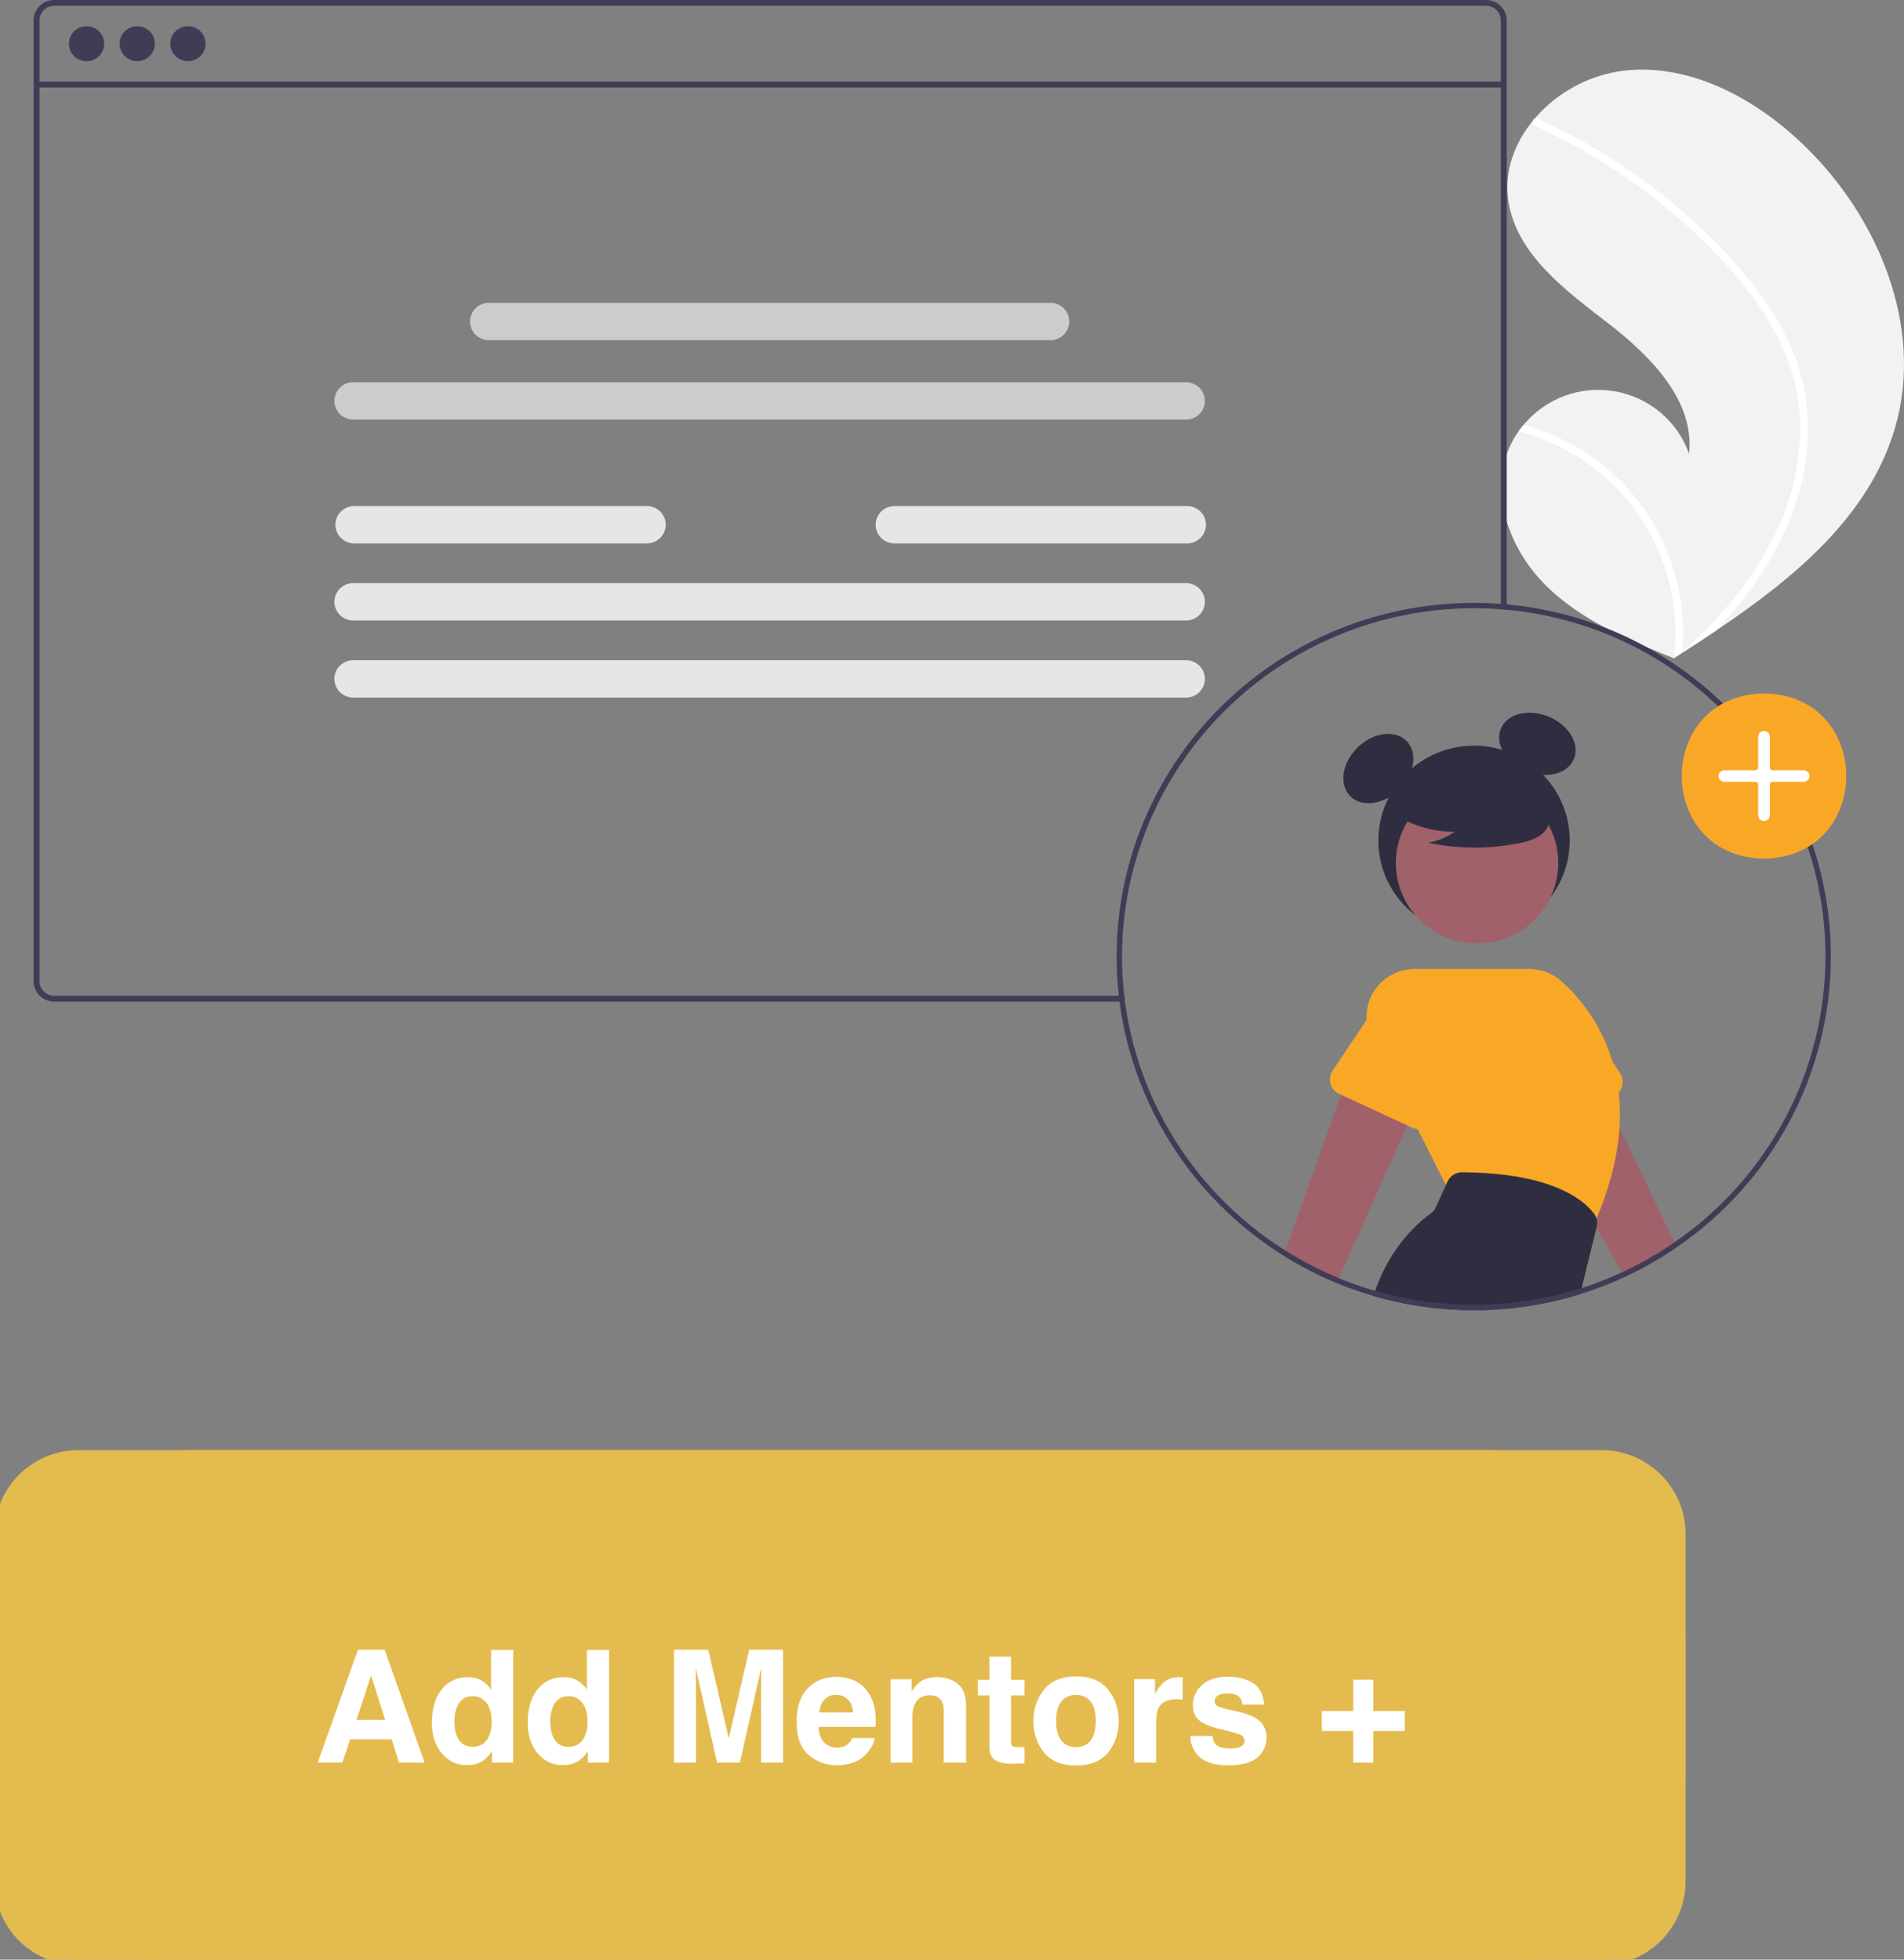 <svg width="170" height="175" viewBox="0 0 170 175" fill="none" xmlns="http://www.w3.org/2000/svg">
<rect x="0" y="0" width="170" height="175" fill="#808080" stroke="none"/>
<g clip-path="url(#clip0)">
<path d="M169.205 38.193C166.902 46.108 160.175 51.649 153.159 56.356C152.179 57.013 151.199 57.655 150.219 58.282C150.212 58.285 150.205 58.291 150.198 58.294C150.151 58.324 150.104 58.354 150.06 58.385C149.858 58.514 149.655 58.643 149.455 58.771L149.565 58.82C149.565 58.82 149.673 58.877 149.555 58.829C149.52 58.814 149.483 58.801 149.447 58.786C145.371 57.158 141.223 55.41 138.099 52.36C134.859 49.192 132.965 44.224 134.72 40.063C134.95 39.518 135.241 39 135.588 38.519C135.73 38.318 135.884 38.124 136.043 37.935C137.011 36.765 138.276 35.871 139.708 35.346C141.141 34.821 142.688 34.683 144.192 34.947C145.696 35.21 147.101 35.865 148.265 36.846C149.428 37.825 150.307 39.095 150.811 40.523C151.326 35.769 147.368 31.787 143.56 28.849C139.75 25.913 135.42 22.715 134.683 17.987C134.272 15.357 135.195 12.808 136.878 10.762C136.93 10.7 136.982 10.638 137.035 10.578C139.083 8.194 141.963 6.664 145.1 6.292C150.943 5.691 156.618 8.754 160.863 12.777C167.694 19.25 171.824 29.193 169.205 38.193Z" fill="#F2F2F2"/>
<path d="M158.223 27.84C159.345 29.568 160.206 31.449 160.779 33.423C161.264 35.187 161.479 37.013 161.419 38.841C161.314 42.597 160.147 46.268 158.311 49.537C156.891 52.016 155.159 54.307 153.159 56.356C152.179 57.013 151.199 57.656 150.219 58.283C150.212 58.285 150.205 58.292 150.198 58.295C150.151 58.325 150.104 58.355 150.06 58.385C149.858 58.514 149.655 58.643 149.455 58.771C149.455 58.771 149.673 58.877 149.555 58.829C149.52 58.815 149.483 58.801 149.447 58.787C149.813 55.82 149.455 52.81 148.404 50.009C147.353 47.208 145.639 44.697 143.406 42.686C141.168 40.707 138.489 39.279 135.588 38.52C135.73 38.318 135.884 38.125 136.043 37.935C137.164 38.246 138.254 38.655 139.302 39.157C143.048 40.938 146.114 43.867 148.049 47.508C149.784 50.816 150.531 54.545 150.202 58.258C150.369 58.107 150.537 57.954 150.7 57.802C153.797 54.941 156.548 51.658 158.41 47.87C160.026 44.661 160.819 41.108 160.722 37.524C160.57 33.616 158.998 29.997 156.722 26.845C154.283 23.473 151.226 20.489 147.962 17.904C144.619 15.252 140.96 13.014 137.068 11.242C136.98 11.202 136.911 11.129 136.876 11.04C136.84 10.951 136.841 10.851 136.878 10.762C136.904 10.683 136.96 10.616 137.035 10.578C137.074 10.561 137.116 10.554 137.158 10.555C137.2 10.557 137.241 10.568 137.278 10.588C137.759 10.807 138.236 11.029 138.709 11.261C142.652 13.191 146.338 15.599 149.681 18.429C152.911 21.156 155.951 24.272 158.223 27.84Z" fill="white"/>
<path d="M131.61 83.514C136.329 83.514 140.154 79.726 140.154 75.052C140.154 70.378 136.329 66.589 131.61 66.589C126.891 66.589 123.066 70.378 123.066 75.052C123.066 79.726 126.891 83.514 131.61 83.514Z" fill="#2F2E41"/>
<path d="M124.941 70.489C126.322 69.122 126.601 67.182 125.566 66.156C124.53 65.13 122.571 65.408 121.191 66.775C119.81 68.143 119.53 70.083 120.566 71.108C121.601 72.134 123.56 71.857 124.941 70.489Z" fill="#2F2E41"/>
<path d="M140.516 67.802C141.091 66.468 140.102 64.77 138.306 64.011C136.51 63.251 134.588 63.717 134.013 65.05C133.438 66.384 134.427 68.081 136.223 68.841C138.018 69.601 139.94 69.135 140.516 67.802Z" fill="#2F2E41"/>
<path d="M149.705 111.387C148.237 112.398 146.685 113.283 145.067 114.036L144.828 113.617L142.538 109.636L142.337 109.287L141.166 107.251L141.163 107.248L137.465 100.812L135.564 97.508L141.209 93.587L143.405 98.186L144.596 100.683L149.497 110.949L149.705 111.387Z" fill="#A0616A"/>
<path d="M144.661 95.86L143.953 94.762L140.823 89.898C140.395 88.953 139.607 88.214 138.631 87.844C137.654 87.473 136.57 87.501 135.614 87.921C134.659 88.341 133.91 89.119 133.532 90.085C133.155 91.05 133.179 92.125 133.6 93.073L135.535 99.901C135.59 100.094 135.685 100.274 135.816 100.427C135.946 100.581 136.108 100.705 136.291 100.791C136.474 100.878 136.673 100.924 136.876 100.928C137.078 100.932 137.279 100.892 137.465 100.813C137.472 100.81 137.477 100.808 137.484 100.805L143.405 98.186L144.043 97.903C144.229 97.82 144.395 97.699 144.529 97.546C144.664 97.394 144.764 97.215 144.823 97.022C144.881 96.828 144.897 96.624 144.869 96.424C144.841 96.223 144.77 96.031 144.661 95.86H144.661Z" fill="#F9A826"/>
<path d="M127.65 96.013L126.003 99.697L125.646 100.499L119.546 114.145L119.35 114.583C117.699 113.901 116.108 113.082 114.596 112.133L114.761 111.674L119.739 97.762L120.962 94.345L123.638 95.013L127.65 96.013Z" fill="#A0616A"/>
<path d="M138.244 80.517C140.165 77.037 138.874 72.673 135.359 70.77C131.845 68.868 127.439 70.147 125.518 73.627C123.597 77.108 124.889 81.472 128.403 83.374C131.917 85.277 136.323 83.998 138.244 80.517Z" fill="#A0616A"/>
<path d="M144.521 97.556C144.416 96.61 144.226 95.675 143.953 94.762C143.131 92.013 141.559 89.543 139.41 87.623C138.62 86.921 137.596 86.533 136.535 86.534H126.319C125.585 86.532 124.863 86.717 124.221 87.07C123.579 87.423 123.04 87.934 122.654 88.552C122.268 89.171 122.048 89.877 122.017 90.604C121.985 91.33 122.141 92.053 122.471 92.702L123.638 95.013L126.003 99.698L126.571 100.82L129.1 105.832L129.3 106.229L142.139 109.727L142.195 109.605C142.243 109.497 142.291 109.392 142.337 109.287C142.407 109.126 142.477 108.971 142.543 108.813C143.837 105.772 144.449 103.066 144.596 100.683C144.662 99.641 144.637 98.595 144.521 97.556Z" fill="#F9A826"/>
<path d="M128.172 87.845C127.227 87.407 126.145 87.357 125.163 87.707C124.181 88.057 123.379 88.777 122.933 89.712L122.022 91.073L118.978 95.623C118.865 95.792 118.79 95.983 118.759 96.183C118.727 96.383 118.739 96.588 118.794 96.783C118.85 96.978 118.947 97.159 119.079 97.314C119.211 97.468 119.375 97.593 119.56 97.679L119.739 97.762L125.645 100.499L126.066 100.693C126.224 100.767 126.396 100.81 126.57 100.82C126.804 100.838 127.038 100.798 127.252 100.703C127.438 100.62 127.604 100.499 127.739 100.347C127.873 100.195 127.973 100.016 128.032 99.822L130.076 93.049C130.519 92.109 130.568 91.033 130.211 90.057C129.854 89.082 129.121 88.286 128.172 87.845Z" fill="#F9A826"/>
<path d="M142.543 108.813C142.5 108.664 142.43 108.524 142.338 108.399C142.007 107.96 141.612 107.573 141.166 107.25L141.164 107.248C139.61 106.083 136.518 104.721 130.554 104.686H130.545C130.271 104.685 130.003 104.763 129.773 104.909C129.543 105.056 129.361 105.265 129.247 105.511L129.1 105.832L128.151 107.899C128.07 108.077 127.942 108.23 127.781 108.341C126.923 108.942 124.194 111.119 122.783 115.277C122.732 115.425 122.684 115.576 122.638 115.732C128.67 117.477 135.087 117.419 141.086 115.567L141.219 115.023L142.538 109.636L142.56 109.547C142.62 109.305 142.614 109.052 142.543 108.813Z" fill="#2F2E41"/>
<path d="M124.261 72.555C125.918 73.686 127.885 74.288 129.898 74.28C129.18 74.773 128.362 75.106 127.502 75.256C130.178 75.824 132.943 75.84 135.625 75.301C136.222 75.206 136.797 75.011 137.326 74.722C137.59 74.577 137.819 74.377 138 74.138C138.181 73.898 138.309 73.624 138.376 73.332C138.554 72.324 137.761 71.408 136.936 70.79C135.674 69.859 134.218 69.218 132.675 68.912C131.132 68.607 129.539 68.645 128.012 69.024C127.016 69.279 126.017 69.71 125.37 70.503C124.722 71.296 124.53 72.519 125.147 73.335L124.261 72.555Z" fill="#2F2E41"/>
<path d="M134.265 7.292H3.262V7.812H134.265V7.292Z" fill="#3F3D56"/>
<path d="M7.725 5.462C8.595 5.462 9.301 4.763 9.301 3.901C9.301 3.04 8.595 2.341 7.725 2.341C6.855 2.341 6.15 3.04 6.15 3.901C6.15 4.763 6.855 5.462 7.725 5.462Z" fill="#3F3D56"/>
<path d="M12.254 5.462C13.124 5.462 13.829 4.763 13.829 3.901C13.829 3.04 13.124 2.341 12.254 2.341C11.384 2.341 10.679 3.04 10.679 3.901C10.679 4.763 11.384 5.462 12.254 5.462Z" fill="#3F3D56"/>
<path d="M16.783 5.462C17.653 5.462 18.358 4.763 18.358 3.901C18.358 3.04 17.653 2.341 16.783 2.341C15.913 2.341 15.207 3.04 15.207 3.901C15.207 4.763 15.913 5.462 16.783 5.462Z" fill="#3F3D56"/>
<path d="M105.893 37.471H31.541C31.32 37.471 31.101 37.428 30.896 37.344C30.692 37.261 30.506 37.138 30.349 36.983C30.193 36.828 30.069 36.644 29.984 36.441C29.899 36.239 29.856 36.022 29.856 35.802C29.856 35.583 29.899 35.366 29.984 35.164C30.069 34.961 30.193 34.777 30.349 34.622C30.506 34.467 30.692 34.344 30.896 34.261C31.101 34.177 31.32 34.133 31.541 34.133H105.893C106.115 34.133 106.334 34.177 106.538 34.261C106.743 34.344 106.928 34.467 107.085 34.622C107.241 34.777 107.365 34.961 107.45 35.164C107.535 35.366 107.578 35.583 107.578 35.802C107.578 36.022 107.535 36.239 107.45 36.441C107.365 36.644 107.241 36.828 107.085 36.983C106.928 37.138 106.743 37.261 106.538 37.344C106.334 37.428 106.115 37.471 105.893 37.471Z" fill="#CCCCCC"/>
<path d="M105.893 55.412H31.541C31.32 55.412 31.101 55.369 30.896 55.285C30.692 55.201 30.506 55.078 30.349 54.923C30.193 54.769 30.069 54.584 29.984 54.382C29.899 54.18 29.856 53.962 29.856 53.743C29.856 53.524 29.899 53.307 29.984 53.105C30.069 52.902 30.193 52.718 30.349 52.563C30.506 52.408 30.692 52.285 30.896 52.202C31.101 52.118 31.32 52.075 31.541 52.075H105.893C106.115 52.075 106.334 52.118 106.538 52.202C106.743 52.285 106.928 52.408 107.085 52.563C107.241 52.718 107.365 52.902 107.45 53.105C107.535 53.307 107.578 53.524 107.578 53.743C107.578 53.962 107.535 54.18 107.45 54.382C107.365 54.584 107.241 54.769 107.085 54.923C106.928 55.078 106.743 55.201 106.538 55.285C106.334 55.369 106.115 55.412 105.893 55.412Z" fill="#E6E6E6"/>
<path d="M105.893 62.296H31.541C31.094 62.296 30.666 62.12 30.349 61.807C30.034 61.495 29.856 61.07 29.856 60.627C29.856 60.185 30.034 59.76 30.349 59.447C30.666 59.134 31.094 58.959 31.541 58.959H105.893C106.34 58.959 106.769 59.134 107.085 59.447C107.401 59.76 107.578 60.185 107.578 60.627C107.578 61.07 107.401 61.495 107.085 61.807C106.769 62.12 106.34 62.296 105.893 62.296Z" fill="#E6E6E6"/>
<path d="M93.782 30.379H43.652C43.205 30.379 42.777 30.203 42.461 29.89C42.145 29.577 41.967 29.152 41.967 28.71C41.967 28.267 42.145 27.843 42.461 27.53C42.777 27.217 43.205 27.041 43.652 27.041H93.782C94.229 27.041 94.657 27.217 94.974 27.53C95.29 27.843 95.467 28.267 95.467 28.71C95.467 29.152 95.29 29.577 94.974 29.89C94.657 30.203 94.229 30.379 93.782 30.379Z" fill="#CCCCCC"/>
<path d="M57.754 48.528H31.636C31.414 48.528 31.195 48.485 30.99 48.402C30.785 48.318 30.599 48.195 30.443 48.04C30.286 47.885 30.162 47.701 30.077 47.498C29.992 47.296 29.948 47.078 29.948 46.859C29.948 46.64 29.992 46.423 30.077 46.22C30.162 46.017 30.286 45.833 30.443 45.678C30.599 45.523 30.785 45.4 30.99 45.317C31.195 45.233 31.414 45.19 31.636 45.19H57.754C58.2 45.19 58.629 45.366 58.945 45.679C59.261 45.992 59.439 46.416 59.439 46.859C59.439 47.302 59.261 47.726 58.945 48.039C58.629 48.352 58.2 48.528 57.754 48.528Z" fill="#E6E6E6"/>
<path d="M105.988 48.528H79.87C79.648 48.528 79.429 48.485 79.224 48.402C79.019 48.318 78.834 48.195 78.677 48.04C78.52 47.885 78.396 47.701 78.311 47.498C78.226 47.296 78.183 47.078 78.183 46.859C78.183 46.64 78.226 46.423 78.311 46.22C78.396 46.017 78.52 45.833 78.677 45.678C78.834 45.523 79.019 45.4 79.224 45.317C79.429 45.233 79.648 45.19 79.87 45.19H105.988C106.209 45.19 106.429 45.233 106.633 45.317C106.838 45.4 107.024 45.523 107.181 45.678C107.337 45.833 107.462 46.017 107.546 46.22C107.631 46.423 107.675 46.64 107.675 46.859C107.675 47.078 107.631 47.296 107.546 47.498C107.462 47.701 107.337 47.885 107.181 48.04C107.024 48.195 106.838 48.318 106.633 48.402C106.429 48.485 106.209 48.528 105.988 48.528Z" fill="#E6E6E6"/>
<path d="M132.689 0H4.836C4.349 0.001 3.882 0.193 3.538 0.534C3.193 0.876 3 1.338 3 1.821V87.627C3.001 88.109 3.194 88.572 3.538 88.912C3.883 89.253 4.349 89.445 4.836 89.446H100.443C100.419 89.273 100.4 89.099 100.381 88.927H4.836C4.488 88.926 4.155 88.789 3.909 88.546C3.663 88.302 3.524 87.972 3.524 87.627V1.821C3.524 1.476 3.663 1.145 3.908 0.901C4.154 0.657 4.488 0.52 4.836 0.519H132.689C133.038 0.52 133.372 0.657 133.618 0.901C133.865 1.145 134.003 1.476 134.003 1.821V54.41C134.177 54.422 134.354 54.436 134.528 54.453V1.821C134.528 1.338 134.334 0.875 133.989 0.534C133.644 0.192 133.177 0 132.689 0Z" fill="#3F3D56"/>
<path d="M100.444 89.446C100.419 89.273 100.4 89.099 100.381 88.926C100.376 88.9 100.373 88.876 100.371 88.85C100.301 88.221 100.25 87.585 100.219 86.943C100.086 87.496 99.966 88.051 99.859 88.608C99.866 88.69 99.874 88.769 99.883 88.85C99.885 88.876 99.888 88.9 99.893 88.926C99.912 89.099 99.931 89.273 99.956 89.446C100.023 89.979 100.105 90.505 100.202 91.029C100.204 91.008 100.207 90.989 100.209 90.967C100.277 90.462 100.354 89.96 100.446 89.458C100.444 89.454 100.443 89.45 100.444 89.446ZM134.528 53.972C134.354 53.955 134.178 53.941 134.004 53.929C133.977 53.927 133.953 53.927 133.926 53.924C133.153 53.867 132.371 53.838 131.583 53.838C127.125 53.84 122.716 54.767 118.641 56.56C114.567 58.353 110.917 60.972 107.928 64.248C104.939 67.525 102.676 71.385 101.286 75.581C99.897 79.777 99.41 84.215 99.859 88.608C99.866 88.69 99.874 88.769 99.883 88.85C99.885 88.876 99.888 88.9 99.893 88.926C99.912 89.099 99.931 89.273 99.956 89.446C100.023 89.979 100.105 90.505 100.202 91.029C101.162 96.224 103.416 101.099 106.76 105.212C110.103 109.325 114.431 112.546 119.35 114.583C119.853 114.789 120.36 114.985 120.875 115.165C121.213 115.287 121.551 115.399 121.894 115.507C122.14 115.586 122.389 115.66 122.638 115.732C122.991 115.835 123.348 115.933 123.708 116.024C128.123 117.146 132.731 117.312 137.217 116.512C141.703 115.712 145.962 113.964 149.705 111.387H149.707C153.952 108.485 157.421 104.605 159.818 100.082C162.215 95.559 163.468 90.527 163.469 85.419C163.469 68.987 150.734 55.448 134.528 53.972ZM149.497 110.949C148.021 111.97 146.459 112.863 144.828 113.617C143.656 114.16 142.45 114.63 141.219 115.024C135.662 116.795 129.717 116.999 124.049 115.615C123.624 115.512 123.202 115.399 122.783 115.277C122.37 115.158 121.961 115.031 121.556 114.897C121.225 114.784 120.894 114.67 120.566 114.548C120.223 114.418 119.884 114.284 119.546 114.146C114.459 112.046 110.018 108.661 106.666 104.329C103.315 99.996 101.17 94.868 100.446 89.458C100.444 89.454 100.443 89.45 100.444 89.446C100.419 89.273 100.4 89.099 100.381 88.926C100.376 88.9 100.373 88.876 100.371 88.85C100.301 88.221 100.25 87.585 100.219 86.943C100.192 86.438 100.179 85.93 100.18 85.419C100.189 77.173 103.501 69.267 109.388 63.436C115.275 57.605 123.257 54.326 131.583 54.317C132.371 54.317 133.153 54.345 133.926 54.403C133.953 54.405 133.977 54.407 134.004 54.41C134.178 54.422 134.354 54.436 134.528 54.453C150.468 55.927 162.986 69.251 162.986 85.419C162.985 90.437 161.758 95.38 159.409 99.826C157.06 104.272 153.659 108.088 149.497 110.949ZM120.566 114.548C120.223 114.418 119.884 114.284 119.546 114.146C114.459 112.046 110.018 108.661 106.666 104.329C103.315 99.996 101.17 94.868 100.446 89.458C100.354 89.96 100.277 90.462 100.209 90.967C100.207 90.989 100.204 91.008 100.202 91.029C101.162 96.224 103.416 101.099 106.76 105.212C110.104 109.325 114.431 112.546 119.351 114.583C119.853 114.789 120.36 114.985 120.875 115.165C120.769 114.962 120.665 114.756 120.566 114.548ZM133.926 53.924C133.153 53.867 132.371 53.838 131.583 53.838C127.125 53.84 122.716 54.767 118.641 56.56C114.567 58.353 110.917 60.972 107.928 64.248C104.939 67.525 102.676 71.385 101.286 75.581C99.897 79.777 99.41 84.215 99.859 88.608C99.866 88.69 99.874 88.769 99.883 88.85C99.885 88.876 99.888 88.9 99.893 88.926H100.381C100.376 88.9 100.373 88.876 100.371 88.85C100.301 88.221 100.25 87.585 100.219 86.943C100.192 86.438 100.179 85.93 100.18 85.419C100.189 77.173 103.501 69.267 109.388 63.436C115.275 57.605 123.257 54.326 131.583 54.317C132.371 54.317 133.153 54.345 133.926 54.403C133.953 54.405 133.977 54.407 134.003 54.41V53.929C133.977 53.927 133.953 53.927 133.926 53.924H133.926Z" fill="#3F3D56"/>
<path d="M157.501 61.922C167.295 62.087 167.294 76.516 157.501 76.68C147.707 76.515 147.709 62.086 157.501 61.922Z" fill="#F9A826"/>
<path d="M157.501 73.319C157.363 73.319 157.23 73.264 157.131 73.167C157.033 73.07 156.978 72.938 156.978 72.8V70.051C156.978 69.989 156.953 69.931 156.909 69.887C156.866 69.844 156.806 69.82 156.745 69.82H153.968C153.829 69.82 153.696 69.765 153.598 69.668C153.5 69.57 153.445 69.438 153.445 69.301C153.445 69.163 153.5 69.031 153.598 68.934C153.696 68.837 153.829 68.782 153.968 68.782H156.745C156.806 68.782 156.866 68.758 156.909 68.714C156.953 68.671 156.978 68.612 156.978 68.551V65.801C156.978 65.664 157.033 65.532 157.131 65.435C157.229 65.337 157.363 65.283 157.501 65.283C157.64 65.283 157.773 65.337 157.872 65.435C157.97 65.532 158.025 65.664 158.025 65.801V68.551C158.025 68.612 158.05 68.671 158.093 68.714C158.137 68.758 158.196 68.782 158.258 68.782H161.035C161.173 68.782 161.307 68.837 161.405 68.934C161.503 69.031 161.558 69.163 161.558 69.301C161.558 69.438 161.503 69.57 161.405 69.668C161.307 69.765 161.173 69.82 161.035 69.82H158.258C158.196 69.82 158.137 69.844 158.093 69.887C158.05 69.931 158.025 69.989 158.025 70.051V72.8C158.025 72.938 157.97 73.07 157.871 73.167C157.773 73.264 157.64 73.319 157.501 73.319Z" fill="white"/>
</g>
<path d="M0 137C0 133.134 3.134 130 7 130H143C146.866 130 150 133.134 150 137V168C150 171.866 146.866 175 143 175H7C3.134 175 0 171.866 0 168V137Z" fill="#E4BB4F"/>
<path d="M0 146.326C0 137.309 7.948 130 17.753 130H132.247C142.052 130 150 137.309 150 146.326V158.674C150 167.691 142.052 175 132.247 175H17.753C7.948 175 0 167.691 0 158.674V146.326Z" fill="#E4BB4F"/>
<path d="M0 137C0 133.134 3.134 130 7 130H143C146.866 130 150 133.134 150 137V168C150 171.866 146.866 175 143 175H7C3.134 175 0 171.866 0 168V137Z" stroke="#E4BB4F"/>
<path d="M0 146.326C0 137.309 7.948 130 17.753 130H132.247C142.052 130 150 137.309 150 146.326V158.674C150 167.691 142.052 175 132.247 175H17.753C7.948 175 0 167.691 0 158.674V146.326Z" stroke="#E4BB4F"/>
<path d="M31.833 153.592H34.39L33.132 149.627L31.833 153.592ZM31.963 147.324H34.342L37.91 157.4H35.627L34.977 155.329H31.266L30.568 157.4H28.367L31.963 147.324ZM41.786 149.771C42.237 149.771 42.638 149.871 42.989 150.072C43.34 150.268 43.625 150.541 43.844 150.892V147.337H45.819V157.4H43.926V156.368C43.648 156.81 43.331 157.131 42.976 157.332C42.62 157.532 42.178 157.632 41.649 157.632C40.779 157.632 40.045 157.281 39.448 156.58C38.856 155.873 38.56 154.969 38.56 153.866C38.56 152.594 38.851 151.594 39.435 150.865C40.023 150.136 40.806 149.771 41.786 149.771ZM42.21 155.992C42.761 155.992 43.181 155.787 43.468 155.376C43.755 154.966 43.898 154.435 43.898 153.784C43.898 152.872 43.668 152.221 43.208 151.829C42.925 151.592 42.597 151.473 42.224 151.473C41.654 151.473 41.235 151.69 40.966 152.123C40.702 152.551 40.569 153.084 40.569 153.722C40.569 154.41 40.704 154.962 40.973 155.376C41.246 155.787 41.658 155.992 42.21 155.992ZM50.345 149.771C50.796 149.771 51.197 149.871 51.548 150.072C51.899 150.268 52.184 150.541 52.402 150.892V147.337H54.378V157.4H52.484V156.368C52.206 156.81 51.89 157.131 51.534 157.332C51.179 157.532 50.737 157.632 50.208 157.632C49.338 157.632 48.604 157.281 48.007 156.58C47.414 155.873 47.118 154.969 47.118 153.866C47.118 152.594 47.41 151.594 47.993 150.865C48.581 150.136 49.365 149.771 50.345 149.771ZM50.769 155.992C51.32 155.992 51.739 155.787 52.026 155.376C52.313 154.966 52.457 154.435 52.457 153.784C52.457 152.872 52.227 152.221 51.767 151.829C51.484 151.592 51.156 151.473 50.782 151.473C50.213 151.473 49.793 151.69 49.524 152.123C49.26 152.551 49.128 153.084 49.128 153.722C49.128 154.41 49.262 154.962 49.531 155.376C49.805 155.787 50.217 155.992 50.769 155.992ZM66.888 147.324H69.916V157.4H67.954V150.584C67.954 150.389 67.956 150.115 67.961 149.764C67.966 149.409 67.968 149.135 67.968 148.944L66.061 157.4H64.017L62.123 148.944C62.123 149.135 62.125 149.409 62.13 149.764C62.134 150.115 62.137 150.389 62.137 150.584V157.4H60.175V147.324H63.237L65.069 155.247L66.888 147.324ZM74.653 151.357C74.202 151.357 73.851 151.498 73.601 151.781C73.355 152.063 73.2 152.446 73.136 152.929H76.164C76.132 152.414 75.975 152.025 75.692 151.76C75.414 151.491 75.068 151.357 74.653 151.357ZM74.653 149.75C75.273 149.75 75.831 149.867 76.328 150.099C76.825 150.332 77.235 150.698 77.559 151.2C77.85 151.642 78.039 152.154 78.126 152.738C78.176 153.08 78.197 153.572 78.188 154.214H73.088C73.115 154.962 73.35 155.486 73.792 155.787C74.061 155.973 74.384 156.067 74.763 156.067C75.164 156.067 75.49 155.953 75.74 155.725C75.877 155.602 75.998 155.431 76.103 155.212H78.092C78.042 155.654 77.811 156.103 77.401 156.559C76.763 157.284 75.87 157.646 74.722 157.646C73.774 157.646 72.938 157.341 72.213 156.73C71.488 156.119 71.126 155.126 71.126 153.75C71.126 152.46 71.452 151.471 72.103 150.783C72.76 150.095 73.61 149.75 74.653 149.75ZM83.636 149.771C84.406 149.771 85.035 149.974 85.522 150.379C86.015 150.78 86.261 151.448 86.261 152.382V157.4H84.265V152.868C84.265 152.476 84.212 152.175 84.107 151.965C83.916 151.583 83.551 151.391 83.014 151.391C82.353 151.391 81.899 151.671 81.653 152.232C81.526 152.528 81.462 152.906 81.462 153.367V157.4H79.52V149.962H81.4V151.049C81.651 150.667 81.888 150.391 82.111 150.222C82.512 149.921 83.02 149.771 83.636 149.771ZM87.3 151.405V150.017H88.339V147.939H90.267V150.017H91.477V151.405H90.267V155.342C90.267 155.648 90.305 155.839 90.383 155.917C90.46 155.989 90.697 156.026 91.094 156.026C91.153 156.026 91.215 156.026 91.278 156.026C91.347 156.021 91.413 156.017 91.477 156.012V157.468L90.554 157.502C89.633 157.534 89.004 157.375 88.667 157.024C88.448 156.801 88.339 156.457 88.339 155.992V151.405H87.3ZM96.07 156.026C96.64 156.026 97.078 155.823 97.383 155.417C97.688 155.012 97.841 154.435 97.841 153.688C97.841 152.941 97.688 152.366 97.383 151.965C97.078 151.56 96.64 151.357 96.07 151.357C95.501 151.357 95.061 151.56 94.751 151.965C94.446 152.366 94.293 152.941 94.293 153.688C94.293 154.435 94.446 155.012 94.751 155.417C95.061 155.823 95.501 156.026 96.07 156.026ZM99.885 153.688C99.885 154.782 99.57 155.718 98.941 156.498C98.312 157.272 97.358 157.66 96.077 157.66C94.796 157.66 93.842 157.272 93.213 156.498C92.584 155.718 92.269 154.782 92.269 153.688C92.269 152.612 92.584 151.681 93.213 150.892C93.842 150.104 94.796 149.709 96.077 149.709C97.358 149.709 98.312 150.104 98.941 150.892C99.57 151.681 99.885 152.612 99.885 153.688ZM105.333 149.771C105.369 149.771 105.399 149.773 105.422 149.778C105.449 149.778 105.506 149.78 105.593 149.785V151.781C105.47 151.767 105.36 151.758 105.265 151.753C105.169 151.749 105.091 151.747 105.032 151.747C104.248 151.747 103.722 152.002 103.453 152.512C103.303 152.799 103.228 153.241 103.228 153.838V157.4H101.266V149.949H103.125V151.248C103.426 150.751 103.688 150.411 103.911 150.229C104.276 149.924 104.75 149.771 105.333 149.771ZM108.259 155.021C108.3 155.367 108.389 155.613 108.525 155.759C108.767 156.019 109.214 156.149 109.865 156.149C110.248 156.149 110.551 156.092 110.774 155.978C111.002 155.864 111.116 155.693 111.116 155.465C111.116 155.247 111.025 155.08 110.843 154.966C110.66 154.852 109.984 154.656 108.812 154.378C107.969 154.169 107.375 153.907 107.028 153.592C106.682 153.282 106.509 152.836 106.509 152.252C106.509 151.564 106.778 150.974 107.315 150.482C107.858 149.985 108.619 149.737 109.599 149.737C110.528 149.737 111.285 149.924 111.868 150.297C112.456 150.667 112.793 151.307 112.88 152.218H110.932C110.904 151.968 110.834 151.769 110.72 151.624C110.506 151.359 110.141 151.227 109.626 151.227C109.202 151.227 108.899 151.293 108.717 151.425C108.539 151.557 108.45 151.712 108.45 151.89C108.45 152.113 108.546 152.275 108.737 152.375C108.929 152.48 109.605 152.66 110.768 152.916C111.542 153.098 112.123 153.374 112.511 153.743C112.894 154.116 113.085 154.583 113.085 155.144C113.085 155.882 112.809 156.486 112.258 156.956C111.711 157.42 110.863 157.653 109.715 157.653C108.544 157.653 107.678 157.407 107.117 156.915C106.561 156.418 106.283 155.787 106.283 155.021H108.259ZM118.021 154.583V152.799H120.823V149.997H122.621V152.799H125.424V154.583H122.621V157.4H120.823V154.583H118.021Z" fill="white"/>
<defs>
<clipPath id="clip0">
<rect width="167" height="117" fill="white" transform="translate(3)"/>
</clipPath>
</defs>
</svg>
